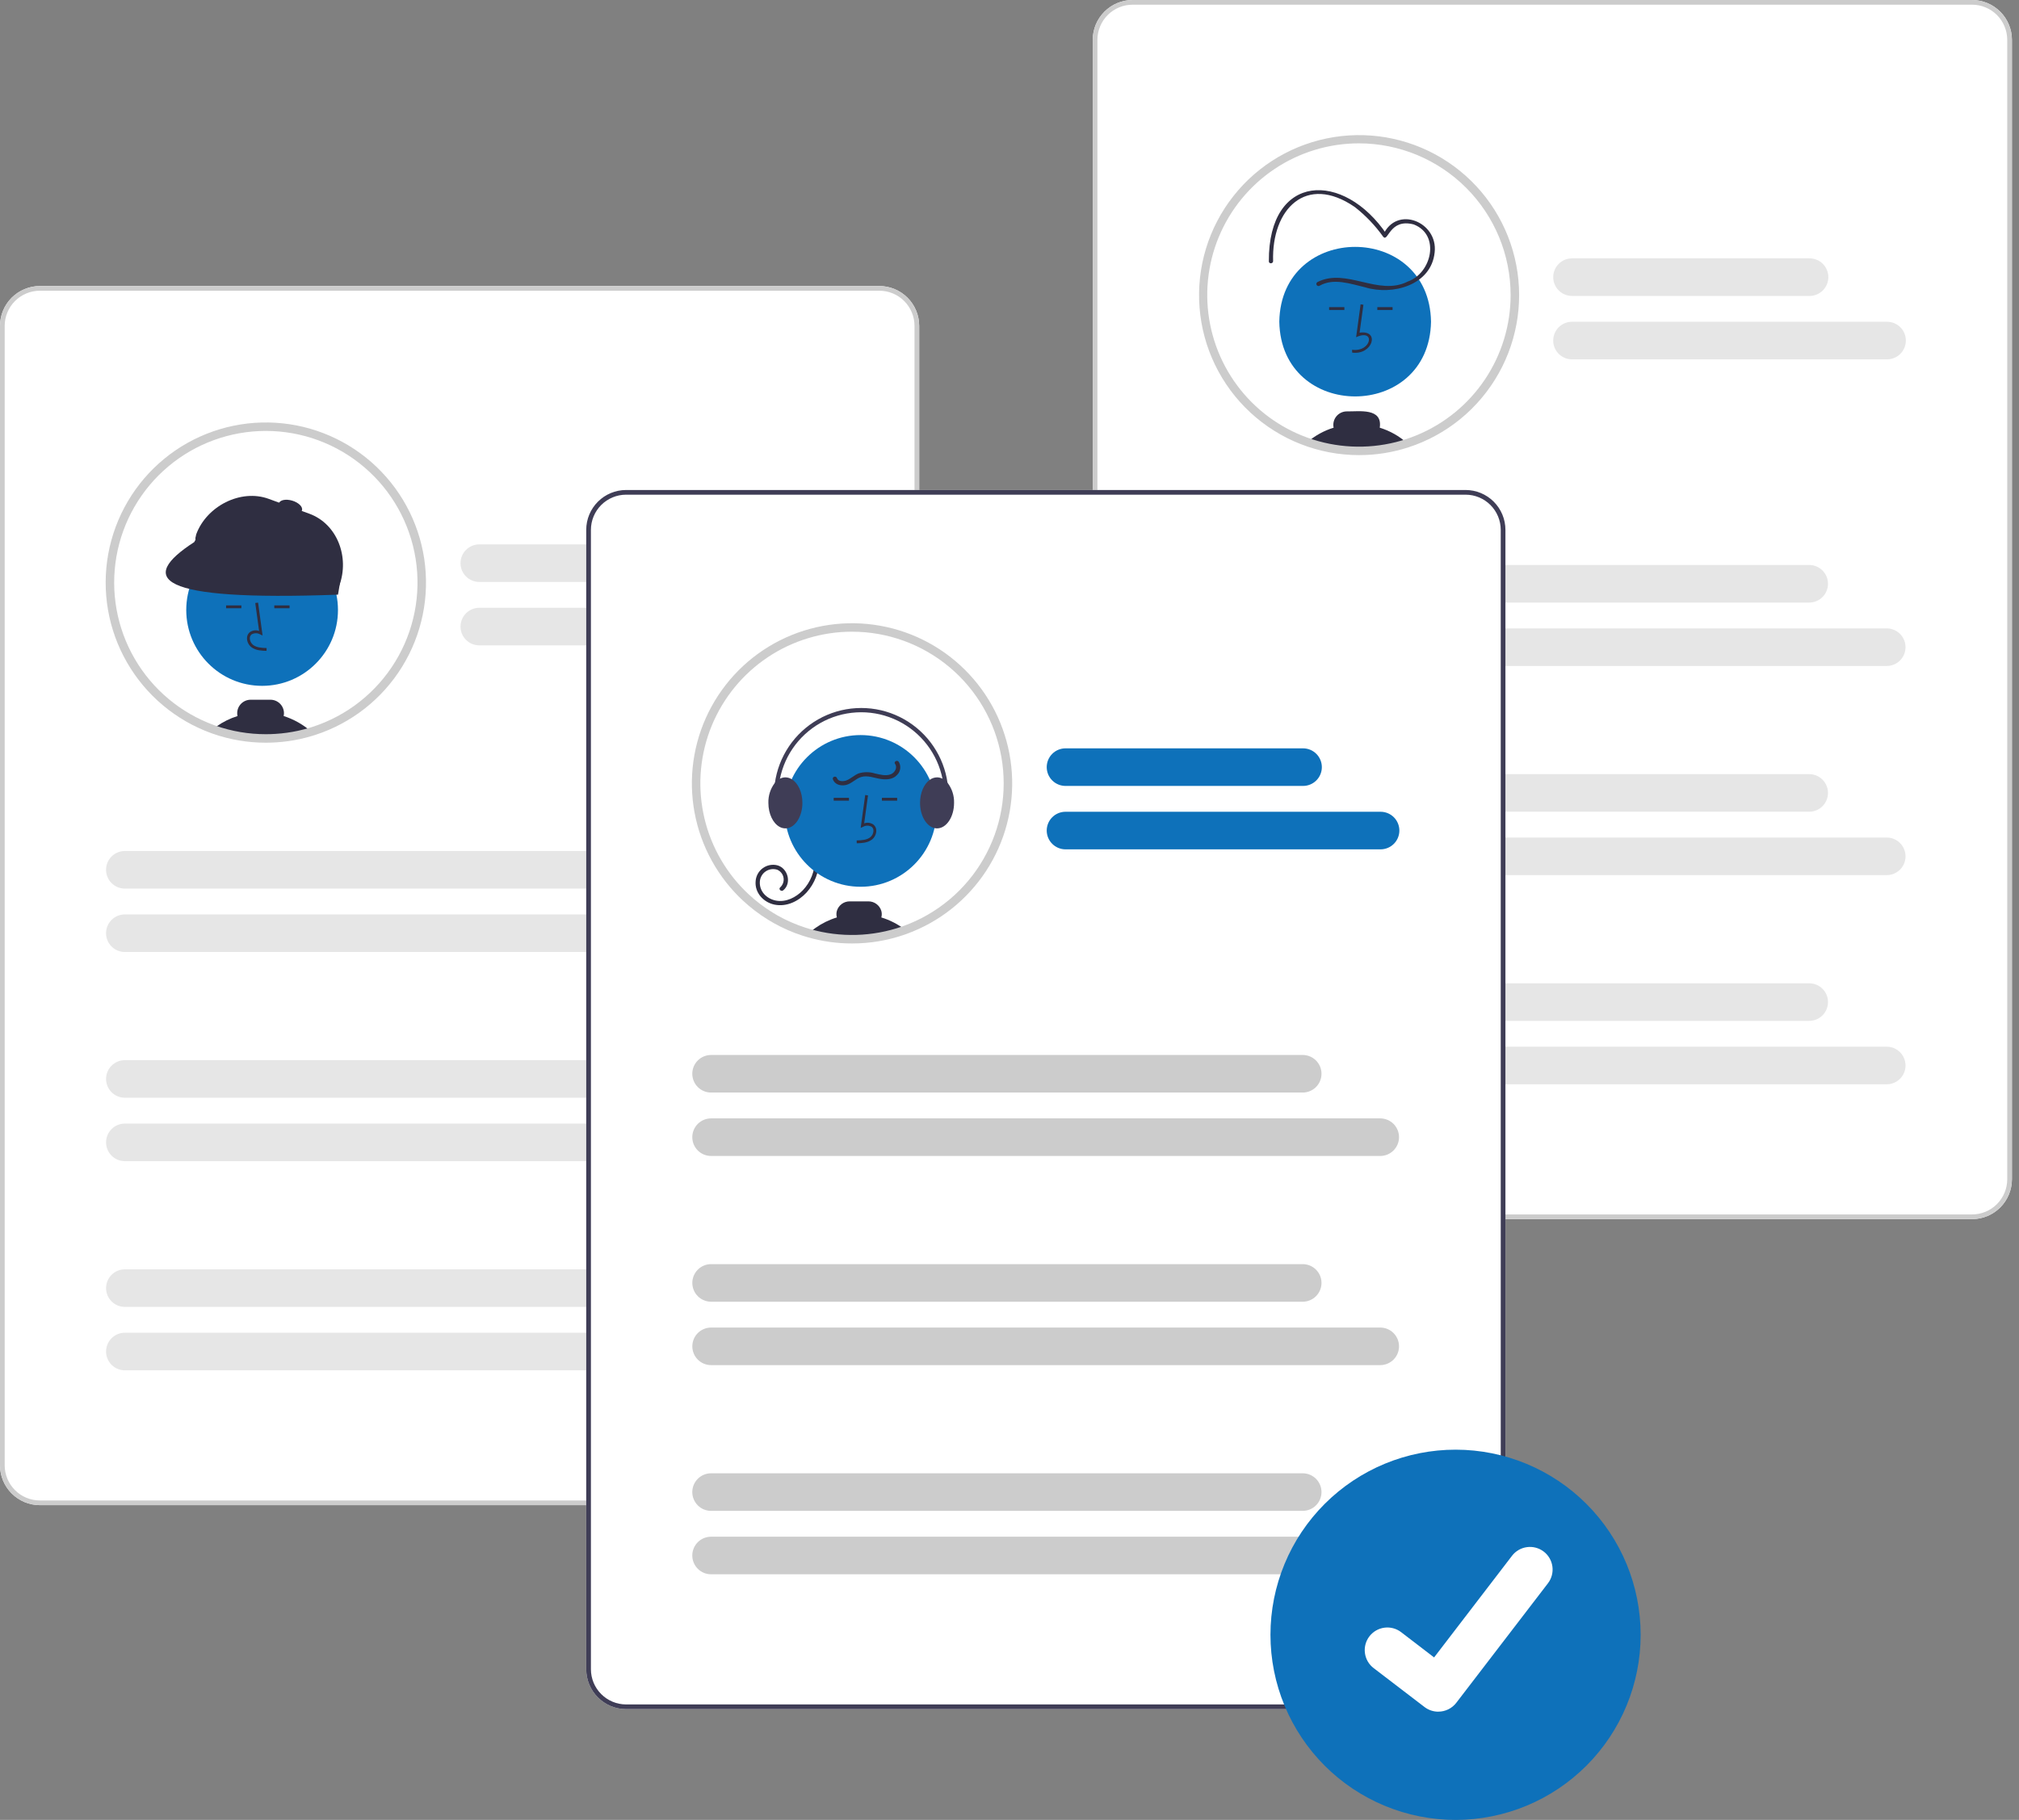 <svg width="193" height="174" viewBox="0 0 193 174" fill="none" xmlns="http://www.w3.org/2000/svg">
<rect x="0" y="0" width="193" height="174" fill="#808080" stroke="none"/>
<g clip-path="url(#clip0_20_72)">
<path d="M84.058 143.907H3.811C2.8 143.906 1.832 143.504 1.117 142.789C0.403 142.075 0.001 141.106 0 140.096V31.157C0.001 30.147 0.403 29.178 1.117 28.464C1.832 27.75 2.8 27.348 3.811 27.347H84.058C85.068 27.348 86.037 27.75 86.751 28.464C87.465 29.178 87.867 30.147 87.868 31.157V140.096C87.867 141.106 87.465 142.075 86.751 142.789C86.037 143.504 85.068 143.906 84.058 143.907Z" fill="white"/>
<path d="M40.317 55.698C40.317 58.845 39.321 61.91 37.473 64.457C35.625 67.003 33.019 68.899 30.027 69.874C29.938 69.902 29.848 69.931 29.758 69.958C29.37 70.077 28.977 70.179 28.577 70.265C27.854 70.422 27.12 70.524 26.381 70.57C26.06 70.592 25.737 70.603 25.412 70.603C23.734 70.604 22.068 70.322 20.484 69.768C20.438 69.752 20.392 69.736 20.347 69.719C17.781 68.793 15.519 67.179 13.806 65.055C12.094 62.931 10.997 60.378 10.636 57.673C10.275 54.969 10.663 52.217 11.758 49.718C12.853 47.219 14.612 45.069 16.845 43.501C19.078 41.933 21.699 41.008 24.421 40.827C27.143 40.646 29.863 41.215 32.284 42.473C34.705 43.731 36.735 45.63 38.151 47.962C39.567 50.294 40.316 52.97 40.317 55.698V55.698Z" fill="white"/>
<path d="M25.055 65.573C29.06 65.573 32.307 62.327 32.307 58.322C32.307 54.317 29.06 51.07 25.055 51.07C21.05 51.07 17.804 54.317 17.804 58.322C17.804 62.327 21.05 65.573 25.055 65.573Z" fill="#0E71BA"/>
<path d="M25.479 62.229L25.486 61.958C24.982 61.944 24.538 61.912 24.204 61.668C24.109 61.595 24.031 61.502 23.975 61.396C23.92 61.291 23.887 61.174 23.881 61.054C23.875 60.981 23.886 60.908 23.913 60.84C23.94 60.772 23.983 60.711 24.037 60.662C24.163 60.586 24.308 60.545 24.455 60.543C24.603 60.542 24.748 60.581 24.875 60.655L25.1 60.758L24.67 57.615L24.401 57.652L24.767 60.325C24.617 60.27 24.456 60.252 24.298 60.275C24.14 60.298 23.99 60.36 23.862 60.455C23.776 60.531 23.709 60.624 23.665 60.73C23.621 60.836 23.602 60.95 23.61 61.064C23.618 61.224 23.661 61.381 23.736 61.523C23.811 61.666 23.916 61.79 24.044 61.887C24.473 62.2 25.03 62.216 25.479 62.229Z" fill="#2F2E41"/>
<path d="M23.073 57.883H21.614V58.154H23.073V57.883Z" fill="#2F2E41"/>
<path d="M27.68 57.883H26.221V58.154H27.68V57.883Z" fill="#2F2E41"/>
<path d="M27.115 68.459C27.134 68.37 27.144 68.279 27.145 68.188C27.144 67.847 27.009 67.52 26.767 67.279C26.526 67.037 26.199 66.902 25.858 66.901H23.961C23.619 66.901 23.292 67.037 23.051 67.278C22.81 67.52 22.674 67.847 22.674 68.188C22.674 68.28 22.683 68.371 22.703 68.461C21.987 68.686 21.31 69.021 20.697 69.454C20.578 69.537 20.46 69.626 20.347 69.719C20.392 69.736 20.438 69.752 20.484 69.768C22.068 70.322 23.734 70.605 25.412 70.603C25.737 70.603 26.06 70.592 26.381 70.57C27.119 70.524 27.854 70.422 28.577 70.265C28.977 70.179 29.37 70.077 29.757 69.958C28.991 69.28 28.091 68.769 27.115 68.459Z" fill="#2F2E41"/>
<path d="M26.871 70.398C26.695 70.411 26.526 70.471 26.381 70.57C27.12 70.524 27.854 70.422 28.577 70.265L26.871 70.398Z" fill="#2F2E41"/>
<path d="M31.632 56.599L19.035 51.99C18.899 51.941 18.79 51.84 18.729 51.71C18.669 51.579 18.662 51.43 18.712 51.295L18.754 51.094C19.738 48.404 22.999 46.712 25.688 47.696L29.565 49.114C32.254 50.098 33.423 53.282 32.439 55.972L32.327 56.276C32.278 56.411 32.177 56.521 32.046 56.582C31.916 56.642 31.767 56.648 31.632 56.599Z" fill="#2F2E41"/>
<path d="M32.31 56.855C14.752 57.502 13.218 55.296 18.568 51.827L19.703 49.739L32.71 54.481L32.31 56.855Z" fill="#2F2E41"/>
<path d="M28.867 48.783C28.964 48.461 28.549 48.051 27.94 47.868C27.331 47.685 26.758 47.798 26.661 48.12C26.564 48.443 26.98 48.852 27.589 49.036C28.198 49.219 28.77 49.106 28.867 48.783Z" fill="#2F2E41"/>
<path d="M25.412 71.009C23.688 71.011 21.977 70.721 20.35 70.152L20.208 70.102C16.8 68.87 13.94 66.469 12.135 63.327C10.33 60.185 9.699 56.504 10.352 52.94C11.006 49.376 12.903 46.159 15.705 43.861C18.507 41.564 22.034 40.335 25.657 40.393C29.28 40.451 32.765 41.792 35.493 44.178C38.22 46.564 40.013 49.84 40.552 53.423C41.092 57.006 40.343 60.665 38.438 63.748C36.534 66.831 33.598 69.139 30.153 70.26C30.056 70.291 29.966 70.32 29.874 70.347C29.489 70.466 29.081 70.572 28.663 70.663C27.92 70.824 27.165 70.929 26.406 70.976C26.079 70.998 25.744 71.009 25.412 71.009ZM25.412 41.201C22 41.201 18.698 42.404 16.086 44.599C13.474 46.794 11.72 49.839 11.131 53.2C10.543 56.56 11.158 60.02 12.869 62.972C14.58 65.924 17.277 68.177 20.485 69.337L20.619 69.385C22.16 69.924 23.78 70.198 25.412 70.196C25.726 70.196 26.043 70.186 26.353 70.165C27.072 70.12 27.787 70.021 28.491 69.868C28.886 69.783 29.272 69.682 29.638 69.57C29.729 69.542 29.814 69.515 29.901 69.488C33.182 68.419 35.975 66.214 37.777 63.27C39.579 60.327 40.272 56.837 39.731 53.428C39.19 50.019 37.451 46.915 34.826 44.674C32.202 42.433 28.863 41.201 25.412 41.201Z" fill="#CCCCCC"/>
<path d="M84.058 143.907H3.811C2.8 143.906 1.832 143.504 1.117 142.789C0.403 142.075 0.001 141.106 0 140.096V31.157C0.001 30.147 0.403 29.178 1.117 28.464C1.832 27.75 2.8 27.348 3.811 27.347H84.058C85.068 27.348 86.037 27.75 86.751 28.464C87.465 29.178 87.867 30.147 87.868 31.157V140.096C87.867 141.106 87.465 142.075 86.751 142.789C86.037 143.504 85.068 143.906 84.058 143.907ZM3.811 27.795C2.919 27.796 2.065 28.151 1.434 28.781C0.804 29.411 0.449 30.266 0.448 31.157V140.096C0.449 140.987 0.804 141.842 1.434 142.472C2.065 143.103 2.919 143.457 3.811 143.458H84.058C84.949 143.457 85.804 143.103 86.434 142.472C87.064 141.842 87.419 140.987 87.42 140.096V31.157C87.419 30.266 87.064 29.411 86.434 28.781C85.804 28.151 84.949 27.796 84.058 27.795H3.811Z" fill="#CCCCCC"/>
<path d="M68.523 55.64H45.816C45.34 55.64 44.883 55.45 44.547 55.114C44.21 54.777 44.022 54.32 44.022 53.844C44.022 53.368 44.21 52.911 44.547 52.575C44.883 52.238 45.34 52.048 45.816 52.048H68.523C68.759 52.047 68.993 52.094 69.211 52.184C69.429 52.274 69.627 52.406 69.794 52.573C69.962 52.74 70.094 52.938 70.184 53.156C70.275 53.374 70.321 53.608 70.321 53.844C70.321 54.08 70.275 54.314 70.184 54.532C70.094 54.75 69.962 54.948 69.794 55.115C69.627 55.282 69.429 55.414 69.211 55.504C68.993 55.594 68.759 55.641 68.523 55.64Z" fill="#E6E6E6"/>
<path d="M75.933 61.703H45.816C45.34 61.703 44.883 61.513 44.547 61.176C44.21 60.839 44.022 60.383 44.022 59.907C44.022 59.431 44.21 58.974 44.547 58.637C44.883 58.3 45.34 58.111 45.816 58.11H75.933C76.409 58.111 76.865 58.3 77.202 58.637C77.538 58.974 77.727 59.431 77.727 59.907C77.727 60.383 77.538 60.839 77.202 61.176C76.865 61.513 76.409 61.703 75.933 61.703Z" fill="#E6E6E6"/>
<path d="M68.49 84.957H11.935C11.699 84.957 11.465 84.911 11.247 84.821C11.029 84.731 10.831 84.598 10.664 84.431C10.497 84.265 10.364 84.067 10.274 83.848C10.183 83.63 10.137 83.397 10.137 83.16C10.137 82.924 10.183 82.691 10.274 82.472C10.364 82.254 10.497 82.056 10.664 81.889C10.831 81.722 11.029 81.59 11.247 81.5C11.465 81.41 11.699 81.364 11.935 81.364H68.49C68.966 81.365 69.422 81.554 69.758 81.891C70.095 82.228 70.284 82.684 70.284 83.16C70.284 83.636 70.095 84.093 69.758 84.43C69.422 84.767 68.966 84.956 68.49 84.957Z" fill="#E6E6E6"/>
<path d="M75.9 91.02H11.935C11.699 91.02 11.465 90.974 11.247 90.883C11.029 90.793 10.831 90.661 10.664 90.494C10.497 90.327 10.364 90.129 10.274 89.911C10.183 89.693 10.137 89.459 10.137 89.223C10.137 88.987 10.183 88.753 10.274 88.535C10.364 88.317 10.497 88.119 10.664 87.952C10.831 87.785 11.029 87.653 11.247 87.563C11.465 87.473 11.699 87.427 11.935 87.427H75.9C76.136 87.427 76.37 87.473 76.588 87.563C76.806 87.653 77.004 87.785 77.171 87.952C77.339 88.119 77.471 88.317 77.561 88.535C77.652 88.753 77.698 88.987 77.698 89.223C77.698 89.459 77.652 89.693 77.561 89.911C77.471 90.129 77.339 90.327 77.171 90.494C77.004 90.661 76.806 90.793 76.588 90.883C76.37 90.974 76.136 91.02 75.9 91.02Z" fill="#E6E6E6"/>
<path d="M68.49 104.954H11.936C11.459 104.954 11.002 104.765 10.665 104.428C10.328 104.091 10.139 103.634 10.139 103.158C10.139 102.681 10.328 102.224 10.665 101.887C11.002 101.551 11.459 101.361 11.936 101.361H68.49C68.966 101.361 69.423 101.551 69.76 101.887C70.097 102.224 70.286 102.681 70.286 103.158C70.286 103.634 70.097 104.091 69.76 104.428C69.423 104.765 68.966 104.954 68.49 104.954Z" fill="#E6E6E6"/>
<path d="M75.9 111.017H11.936C11.459 111.017 11.002 110.828 10.665 110.491C10.328 110.154 10.139 109.697 10.139 109.221C10.139 108.744 10.328 108.287 10.665 107.95C11.002 107.614 11.459 107.424 11.936 107.424H75.9C76.376 107.424 76.833 107.614 77.17 107.95C77.507 108.287 77.696 108.744 77.696 109.221C77.696 109.697 77.507 110.154 77.17 110.491C76.833 110.828 76.376 111.017 75.9 111.017Z" fill="#E6E6E6"/>
<path d="M68.49 124.952H11.936C11.459 124.952 11.002 124.762 10.665 124.426C10.328 124.089 10.139 123.632 10.139 123.155C10.139 122.679 10.328 122.222 10.665 121.885C11.002 121.548 11.459 121.359 11.936 121.359H68.49C68.966 121.359 69.423 121.548 69.76 121.885C70.097 122.222 70.286 122.679 70.286 123.155C70.286 123.632 70.097 124.089 69.76 124.426C69.423 124.762 68.966 124.952 68.49 124.952Z" fill="#E6E6E6"/>
<path d="M75.9 131.015H11.936C11.459 131.015 11.002 130.825 10.665 130.489C10.328 130.152 10.139 129.695 10.139 129.218C10.139 128.742 10.328 128.285 10.665 127.948C11.002 127.611 11.459 127.422 11.936 127.422H75.9C76.376 127.422 76.833 127.611 77.17 127.948C77.507 128.285 77.696 128.742 77.696 129.218C77.696 129.695 77.507 130.152 77.17 130.489C76.833 130.825 76.376 131.015 75.9 131.015Z" fill="#E6E6E6"/>
<path d="M188.513 116.56L108.266 116.56C107.256 116.559 106.287 116.157 105.573 115.443C104.859 114.728 104.457 113.76 104.456 112.749L104.456 3.811C104.457 2.8 104.859 1.832 105.573 1.117C106.287 0.403 107.256 0.001 108.266 6.30685e-05L188.513 0C189.524 0.001 190.492 0.403 191.206 1.117C191.921 1.832 192.323 2.8 192.324 3.811L192.324 112.749C192.323 113.76 191.921 114.728 191.207 115.443C190.492 116.157 189.524 116.559 188.513 116.56Z" fill="white"/>
<path d="M188.513 116.56L108.266 116.56C107.256 116.559 106.287 116.157 105.573 115.443C104.859 114.728 104.457 113.76 104.456 112.749L104.456 3.811C104.457 2.8 104.859 1.832 105.573 1.117C106.287 0.403 107.256 0.001 108.266 6.30685e-05L188.513 0C189.524 0.001 190.492 0.403 191.206 1.117C191.921 1.832 192.323 2.8 192.324 3.811L192.324 112.749C192.323 113.76 191.921 114.728 191.207 115.443C190.492 116.157 189.524 116.559 188.513 116.56ZM108.266 0.448C107.375 0.449 106.52 0.804 105.89 1.434C105.259 2.065 104.905 2.919 104.904 3.811L104.904 112.749C104.905 113.641 105.26 114.495 105.89 115.126C106.52 115.756 107.375 116.111 108.266 116.112L188.513 116.112C189.405 116.111 190.259 115.756 190.89 115.126C191.52 114.495 191.875 113.641 191.876 112.749L191.876 3.811C191.875 2.919 191.52 2.065 190.89 1.434C190.259 0.804 189.405 0.449 188.513 0.448L108.266 0.448Z" fill="#CCCCCC"/>
<path d="M144.81 28.203C144.81 31.151 143.936 34.033 142.298 36.484C140.66 38.935 138.333 40.845 135.609 41.973C132.886 43.101 129.889 43.396 126.998 42.821C124.107 42.246 121.451 40.827 119.366 38.742C117.282 36.658 115.862 34.002 115.287 31.111C114.712 28.22 115.007 25.223 116.136 22.5C117.264 19.776 119.174 17.448 121.625 15.811C124.076 14.173 126.958 13.299 129.905 13.299C133.858 13.3 137.648 14.871 140.443 17.666C143.238 20.46 144.809 24.251 144.81 28.203Z" fill="white"/>
<path d="M136.794 30.753C136.631 40.285 122.452 40.284 122.291 30.753C122.454 21.221 136.633 21.223 136.794 30.753Z" fill="#0E71BA"/>
<path d="M129.255 33.712L129.247 33.441C131.115 33.69 131.517 31.376 129.633 32.241L130.063 29.099L130.332 29.136L129.966 31.808C131.949 31.513 131.216 33.983 129.255 33.712Z" fill="#2F2E41"/>
<path d="M133.119 29.366H131.66V29.637H133.119V29.366Z" fill="#2F2E41"/>
<path d="M128.512 29.366H127.053V29.637H128.512V29.366Z" fill="#2F2E41"/>
<path d="M131.893 40.892C132.178 38.972 129.93 39.352 128.74 39.333C128.548 39.333 128.359 39.377 128.186 39.46C128.013 39.543 127.861 39.663 127.741 39.812C127.62 39.962 127.534 40.136 127.49 40.322C127.445 40.509 127.443 40.703 127.483 40.891C126.562 41.175 125.709 41.646 124.978 42.273C128.062 43.348 131.413 43.385 134.52 42.379C133.763 41.698 132.866 41.191 131.893 40.892Z" fill="#2F2E41"/>
<path d="M126.133 27.324C127.477 26.547 129.107 27.143 130.495 27.469C133.129 28.278 136.822 27.264 137.142 24.127C137.476 21.209 133.484 19.583 132.208 22.487L132.58 22.439C128.442 16.289 121.245 16.523 121.292 24.977C121.277 25.238 121.684 25.237 121.699 24.976C121.546 19.995 124.843 16.589 129.504 19.791C130.545 20.606 131.463 21.566 132.229 22.644C132.714 23.188 132.82 20.845 135.143 21.459C137.699 22.449 136.865 26.11 134.58 26.914C131.757 28.356 128.699 25.559 125.928 26.973C125.883 27.001 125.851 27.045 125.839 27.096C125.826 27.148 125.834 27.202 125.861 27.247C125.888 27.293 125.931 27.326 125.982 27.34C126.032 27.355 126.087 27.349 126.133 27.324Z" fill="#2F2E41"/>
<path d="M129.905 43.514C126.056 43.511 122.35 42.057 119.526 39.442C116.701 36.827 114.966 33.244 114.667 29.407C114.367 25.57 115.525 21.76 117.909 18.739C120.294 15.717 123.729 13.706 127.531 13.105C131.333 12.505 135.221 13.359 138.421 15.499C141.621 17.638 143.896 20.905 144.794 24.648C145.692 28.39 145.146 32.334 143.265 35.692C141.384 39.05 138.306 41.576 134.646 42.765C133.115 43.263 131.515 43.516 129.905 43.514ZM129.905 13.705C127.037 13.705 124.234 14.555 121.849 16.148C119.464 17.741 117.605 20.006 116.507 22.655C115.41 25.305 115.122 28.221 115.682 31.034C116.241 33.846 117.622 36.43 119.65 38.458C121.678 40.486 124.262 41.867 127.075 42.427C129.888 42.986 132.803 42.699 135.453 41.601C138.103 40.503 140.367 38.645 141.96 36.26C143.553 33.875 144.404 31.071 144.403 28.203C144.399 24.359 142.87 20.674 140.152 17.956C137.434 15.238 133.749 13.71 129.905 13.705Z" fill="#CCCCCC"/>
<path d="M172.978 28.294L150.271 28.294C149.795 28.294 149.338 28.104 149.001 27.767C148.664 27.43 148.475 26.974 148.475 26.497C148.475 26.021 148.664 25.564 149.001 25.227C149.338 24.89 149.795 24.701 150.271 24.701L172.978 24.701C173.455 24.701 173.912 24.89 174.248 25.227C174.585 25.564 174.775 26.021 174.775 26.497C174.775 26.974 174.585 27.43 174.248 27.767C173.912 28.104 173.455 28.294 172.978 28.294Z" fill="#E6E6E6"/>
<path d="M180.389 34.356L150.271 34.356C150.035 34.357 149.801 34.31 149.583 34.22C149.365 34.13 149.167 33.998 149 33.831C148.833 33.664 148.7 33.466 148.61 33.248C148.519 33.03 148.473 32.796 148.473 32.56C148.473 32.324 148.519 32.09 148.61 31.872C148.7 31.654 148.833 31.456 149 31.289C149.167 31.122 149.365 30.99 149.583 30.9C149.801 30.81 150.035 30.763 150.271 30.764L180.389 30.764C180.865 30.764 181.322 30.953 181.659 31.29C181.996 31.627 182.185 32.084 182.185 32.56C182.185 33.036 181.996 33.493 181.659 33.83C181.322 34.167 180.865 34.356 180.389 34.356Z" fill="#E6E6E6"/>
<path d="M172.945 57.61L116.391 57.61C115.915 57.609 115.458 57.42 115.122 57.083C114.786 56.746 114.597 56.29 114.597 55.813C114.597 55.337 114.786 54.881 115.122 54.544C115.458 54.207 115.915 54.018 116.391 54.017L172.945 54.017C173.422 54.017 173.879 54.206 174.215 54.543C174.552 54.88 174.742 55.337 174.742 55.813C174.742 56.29 174.552 56.747 174.215 57.084C173.879 57.421 173.422 57.61 172.945 57.61Z" fill="#E6E6E6"/>
<path d="M180.355 63.673L116.391 63.673C116.155 63.673 115.921 63.627 115.703 63.537C115.485 63.446 115.286 63.314 115.119 63.147C114.952 62.98 114.82 62.782 114.729 62.564C114.639 62.346 114.592 62.112 114.592 61.876C114.592 61.64 114.639 61.406 114.729 61.188C114.82 60.97 114.952 60.772 115.119 60.605C115.286 60.438 115.485 60.306 115.703 60.216C115.921 60.126 116.155 60.08 116.391 60.08L180.355 60.08C180.832 60.08 181.289 60.269 181.626 60.606C181.963 60.943 182.152 61.4 182.152 61.876C182.152 62.353 181.963 62.81 181.626 63.147C181.289 63.483 180.832 63.673 180.355 63.673Z" fill="#E6E6E6"/>
<path d="M172.945 77.607L116.391 77.608C115.915 77.607 115.458 77.417 115.122 77.081C114.786 76.744 114.597 76.287 114.597 75.811C114.597 75.335 114.786 74.879 115.122 74.542C115.458 74.205 115.915 74.015 116.391 74.015L172.945 74.015C173.422 74.015 173.879 74.204 174.215 74.541C174.552 74.878 174.742 75.335 174.742 75.811C174.742 76.287 174.552 76.744 174.215 77.081C173.879 77.418 173.422 77.607 172.945 77.607Z" fill="#E6E6E6"/>
<path d="M180.355 83.67L116.391 83.67C116.155 83.671 115.921 83.624 115.703 83.534C115.485 83.444 115.286 83.312 115.119 83.145C114.952 82.978 114.82 82.78 114.729 82.562C114.639 82.344 114.592 82.11 114.592 81.874C114.592 81.638 114.639 81.404 114.729 81.186C114.82 80.968 114.952 80.77 115.119 80.603C115.286 80.436 115.485 80.304 115.703 80.213C115.921 80.123 116.155 80.077 116.391 80.077L180.355 80.077C180.832 80.077 181.289 80.267 181.626 80.603C181.963 80.94 182.152 81.397 182.152 81.874C182.152 82.35 181.963 82.807 181.626 83.144C181.289 83.481 180.832 83.67 180.355 83.67Z" fill="#E6E6E6"/>
<path d="M172.946 97.605L116.391 97.605C115.915 97.605 115.458 97.416 115.121 97.079C114.784 96.742 114.595 96.285 114.595 95.809C114.595 95.332 114.784 94.875 115.121 94.538C115.458 94.201 115.915 94.012 116.391 94.012L172.946 94.012C173.422 94.012 173.879 94.201 174.216 94.538C174.553 94.875 174.742 95.332 174.742 95.809C174.742 96.285 174.553 96.742 174.216 97.079C173.879 97.416 173.422 97.605 172.946 97.605Z" fill="#E6E6E6"/>
<path d="M180.356 103.668L116.391 103.668C115.915 103.668 115.458 103.479 115.121 103.142C114.784 102.805 114.595 102.348 114.595 101.871C114.595 101.395 114.784 100.938 115.121 100.601C115.458 100.264 115.915 100.075 116.391 100.075L180.356 100.075C180.832 100.075 181.289 100.264 181.626 100.601C181.963 100.938 182.152 101.395 182.152 101.871C182.152 102.348 181.963 102.805 181.626 103.142C181.289 103.478 180.832 103.668 180.356 103.668Z" fill="#E6E6E6"/>
<path d="M140.096 163.408H59.849C58.839 163.407 57.87 163.005 57.156 162.291C56.441 161.576 56.04 160.608 56.039 159.598V50.659C56.04 49.648 56.441 48.68 57.156 47.965C57.87 47.251 58.839 46.849 59.849 46.848H140.096C141.107 46.849 142.075 47.251 142.79 47.965C143.504 48.68 143.906 49.648 143.907 50.659V159.598C143.906 160.608 143.504 161.576 142.79 162.291C142.075 163.005 141.107 163.407 140.096 163.408Z" fill="white"/>
<path d="M66.542 74.893C66.539 76.855 66.925 78.798 67.677 80.61C68.429 82.422 69.533 84.067 70.924 85.45C71.04 85.565 71.16 85.68 71.28 85.793C72.007 86.471 72.799 87.075 73.646 87.596C73.809 87.696 73.971 87.793 74.138 87.886C74.994 88.369 75.897 88.765 76.832 89.069C76.993 89.122 77.157 89.172 77.321 89.218C80.292 90.07 83.455 89.981 86.374 88.963C86.431 88.943 86.488 88.923 86.544 88.902C89.106 87.97 91.364 86.353 93.071 84.226C94.778 82.1 95.869 79.546 96.226 76.842C96.582 74.139 96.19 71.389 95.092 68.893C93.994 66.397 92.232 64.25 89.999 62.686C87.765 61.121 85.145 60.2 82.424 60.021C79.703 59.842 76.985 60.414 74.566 61.672C72.147 62.931 70.12 64.83 68.705 67.161C67.29 69.492 66.542 72.166 66.542 74.893Z" fill="white"/>
<path d="M78.299 82.199C78.306 83.353 77.88 84.469 77.106 85.325C76.34 86.166 75.199 86.724 74.047 86.493C72.987 86.281 72.126 85.354 72.233 84.234C72.251 83.991 72.322 83.755 72.44 83.542C72.558 83.329 72.722 83.145 72.919 83.002C73.116 82.859 73.341 82.76 73.58 82.713C73.819 82.666 74.065 82.672 74.302 82.73C75.309 82.992 75.71 84.443 74.871 85.124C74.669 85.288 74.38 85.002 74.584 84.837C74.709 84.722 74.803 84.578 74.859 84.417C74.914 84.257 74.928 84.085 74.899 83.917C74.871 83.75 74.801 83.592 74.695 83.459C74.59 83.326 74.453 83.221 74.297 83.154C74.113 83.095 73.918 83.079 73.726 83.106C73.535 83.134 73.352 83.205 73.192 83.314C73.032 83.422 72.898 83.566 72.802 83.734C72.706 83.901 72.649 84.089 72.636 84.282C72.569 85.227 73.293 85.939 74.181 86.106C75.141 86.287 76.093 85.796 76.744 85.118C77.49 84.33 77.901 83.284 77.892 82.199C77.894 82.146 77.916 82.096 77.954 82.059C77.992 82.023 78.043 82.002 78.096 82.002C78.148 82.002 78.199 82.023 78.237 82.059C78.275 82.096 78.297 82.146 78.299 82.199V82.199Z" fill="#2F2E41"/>
<path d="M82.268 84.783C86.273 84.783 89.519 81.536 89.519 77.531C89.519 73.526 86.273 70.279 82.268 70.279C78.263 70.279 75.016 73.526 75.016 77.531C75.016 81.536 78.263 84.783 82.268 84.783Z" fill="#0E71BA"/>
<path d="M81.897 80.625L81.889 80.354C82.393 80.34 82.838 80.309 83.172 80.065C83.266 79.992 83.344 79.899 83.4 79.793C83.456 79.687 83.488 79.571 83.494 79.451C83.5 79.378 83.489 79.305 83.462 79.237C83.435 79.169 83.393 79.108 83.338 79.059C83.212 78.983 83.067 78.941 82.92 78.94C82.772 78.939 82.627 78.977 82.5 79.052L82.275 79.154L82.706 76.012L82.974 76.049L82.608 78.722C82.758 78.666 82.919 78.649 83.077 78.672C83.235 78.695 83.385 78.757 83.513 78.852C83.599 78.927 83.667 79.021 83.71 79.127C83.754 79.232 83.773 79.347 83.765 79.461C83.757 79.621 83.714 79.778 83.639 79.92C83.565 80.062 83.46 80.186 83.332 80.284C82.903 80.597 82.345 80.613 81.897 80.625Z" fill="#2F2E41"/>
<path d="M85.761 76.279H84.302V76.55H85.761V76.279Z" fill="#2F2E41"/>
<path d="M81.154 76.279H79.695V76.55H81.154V76.279Z" fill="#2F2E41"/>
<path d="M77.32 89.218C80.292 90.07 83.455 89.981 86.374 88.963C86.431 88.943 86.488 88.923 86.543 88.902C85.856 88.372 85.078 87.969 84.247 87.715C84.306 87.507 84.305 87.286 84.244 87.079C84.162 86.815 83.997 86.585 83.773 86.423C83.55 86.261 83.28 86.175 83.004 86.179H81.237C80.962 86.175 80.693 86.26 80.47 86.422C80.247 86.584 80.082 86.814 80.001 87.077C79.94 87.285 79.939 87.507 79.998 87.715C79.266 87.939 78.575 88.278 77.949 88.719C77.823 88.807 77.701 88.9 77.583 88.996C77.494 89.068 77.406 89.142 77.32 89.218Z" fill="#2F2E41"/>
<path d="M87.949 76.762C87.949 77.984 88.55 78.998 89.332 79.174C89.412 79.192 89.493 79.201 89.575 79.201C90.47 79.201 91.201 78.107 91.201 76.762C91.221 76.068 91 75.389 90.575 74.841C90.442 74.681 90.28 74.548 90.096 74.452C89.935 74.368 89.756 74.323 89.575 74.323C89.325 74.326 89.083 74.408 88.882 74.556C88.331 74.946 87.949 75.788 87.949 76.762Z" fill="#3F3D56"/>
<path d="M73.451 76.762C73.451 77.813 73.895 78.71 74.519 79.053C74.689 79.149 74.881 79.2 75.077 79.201C75.12 79.201 75.164 79.198 75.207 79.193C76.041 79.094 76.703 78.042 76.703 76.762C76.703 75.736 76.279 74.857 75.68 74.498C75.499 74.385 75.29 74.325 75.077 74.323C74.895 74.323 74.716 74.368 74.555 74.452C74.371 74.549 74.208 74.681 74.076 74.842C73.652 75.391 73.431 76.069 73.451 76.762Z" fill="#3F3D56"/>
<path d="M74.62 78.819C74.652 78.819 74.684 78.811 74.713 78.797C74.741 78.782 74.766 78.761 74.785 78.734C74.804 78.708 74.816 78.678 74.821 78.646C74.826 78.614 74.823 78.582 74.812 78.551C74.424 77.396 74.307 76.167 74.471 74.959C74.635 73.751 75.075 72.598 75.757 71.588C76.439 70.578 77.345 69.739 78.404 69.136C79.463 68.533 80.647 68.183 81.864 68.112C83.08 68.041 84.297 68.251 85.419 68.727C86.541 69.203 87.538 69.931 88.333 70.854C89.128 71.778 89.699 72.873 90.002 74.053C90.306 75.233 90.332 76.468 90.081 77.66C90.07 77.713 90.08 77.768 90.11 77.813C90.139 77.858 90.185 77.889 90.238 77.9C90.291 77.912 90.346 77.901 90.391 77.872C90.436 77.843 90.468 77.797 90.479 77.744C90.743 76.49 90.715 75.192 90.397 73.951C90.078 72.71 89.477 71.559 88.642 70.588C87.806 69.617 86.757 68.852 85.578 68.351C84.398 67.851 83.119 67.63 81.84 67.705C80.561 67.779 79.316 68.148 78.202 68.782C77.089 69.416 76.136 70.298 75.419 71.36C74.702 72.422 74.24 73.635 74.068 74.904C73.896 76.174 74.019 77.466 74.427 78.681C74.441 78.721 74.467 78.756 74.501 78.781C74.536 78.806 74.577 78.819 74.62 78.819Z" fill="#3F3D56"/>
<path d="M85.911 72.833C86.031 73.029 86.081 73.261 86.053 73.489C86.024 73.718 85.919 73.93 85.754 74.091C85.36 74.531 84.732 74.558 84.187 74.477C83.576 74.385 82.927 74.099 82.308 74.292C81.78 74.456 81.403 74.935 80.855 75.055C80.369 75.162 79.787 75.021 79.617 74.502C79.535 74.253 79.927 74.147 80.009 74.394C80.119 74.73 80.595 74.723 80.868 74.63C81.305 74.481 81.642 74.119 82.072 73.946C82.584 73.787 83.132 73.789 83.644 73.951C84.13 74.06 84.69 74.222 85.174 74.018C85.532 73.866 85.818 73.39 85.56 73.038C85.405 72.827 85.758 72.624 85.911 72.833V72.833Z" fill="#2F2E41"/>
<path d="M81.446 90.204C80.012 90.206 78.585 90.005 77.207 89.609C77.046 89.563 76.876 89.511 76.705 89.455C75.745 89.143 74.818 88.736 73.938 88.24C73.773 88.148 73.608 88.05 73.432 87.942C72.563 87.407 71.749 86.787 71.002 86.09C70.879 85.975 70.757 85.857 70.638 85.739C68.291 83.399 66.767 80.361 66.294 77.081C65.822 73.801 66.426 70.456 68.017 67.549C69.608 64.641 72.099 62.329 75.116 60.958C78.134 59.588 81.514 59.233 84.751 59.949C87.987 60.663 90.903 62.409 93.062 64.924C95.221 67.438 96.506 70.585 96.724 73.891C96.942 77.198 96.081 80.487 94.27 83.262C92.459 86.038 89.797 88.151 86.682 89.284C86.626 89.305 86.569 89.325 86.511 89.346C84.883 89.916 83.171 90.206 81.446 90.204ZM81.446 60.395C78.577 60.396 75.772 61.247 73.387 62.842C71.001 64.438 69.143 66.705 68.047 69.356C66.951 72.008 66.667 74.926 67.23 77.739C67.793 80.553 69.178 83.136 71.21 85.162C71.323 85.273 71.439 85.386 71.557 85.496C72.264 86.156 73.035 86.743 73.859 87.25C74.025 87.352 74.181 87.444 74.336 87.532C75.169 88.001 76.047 88.386 76.957 88.682C77.118 88.735 77.276 88.784 77.43 88.827C80.322 89.656 83.399 89.57 86.24 88.58L86.404 88.52C89.607 87.355 92.297 85.097 94.001 82.145C95.706 79.193 96.316 75.735 95.724 72.378C95.132 69.021 93.376 65.98 90.766 63.789C88.154 61.597 84.855 60.396 81.446 60.396L81.446 60.395Z" fill="#CCCCCC"/>
<path d="M140.096 163.408H59.849C58.839 163.407 57.87 163.005 57.156 162.291C56.441 161.576 56.04 160.608 56.039 159.598V50.659C56.04 49.648 56.441 48.68 57.156 47.965C57.87 47.251 58.839 46.849 59.849 46.848H140.096C141.107 46.849 142.075 47.251 142.79 47.965C143.504 48.68 143.906 49.648 143.907 50.659V159.598C143.906 160.608 143.504 161.576 142.79 162.291C142.075 163.005 141.107 163.407 140.096 163.408ZM59.849 47.296C58.958 47.297 58.103 47.652 57.473 48.282C56.843 48.913 56.488 49.767 56.487 50.659V159.597C56.488 160.489 56.843 161.344 57.473 161.974C58.103 162.604 58.958 162.959 59.849 162.96H140.096C140.988 162.959 141.842 162.604 142.473 161.974C143.103 161.344 143.458 160.489 143.459 159.597V50.659C143.458 49.767 143.103 48.913 142.473 48.282C141.842 47.652 140.988 47.297 140.096 47.296H59.849Z" fill="#3F3D56"/>
<path d="M124.561 75.142H101.854C101.378 75.142 100.921 74.953 100.584 74.616C100.247 74.279 100.058 73.822 100.058 73.346C100.058 72.869 100.247 72.412 100.584 72.075C100.921 71.738 101.378 71.549 101.854 71.549H124.561C125.038 71.549 125.495 71.738 125.831 72.075C126.168 72.412 126.358 72.869 126.358 73.346C126.358 73.822 126.168 74.279 125.831 74.616C125.495 74.953 125.038 75.142 124.561 75.142Z" fill="#0E71BA"/>
<path d="M131.971 81.205H101.854C101.378 81.205 100.921 81.015 100.584 80.678C100.247 80.342 100.058 79.885 100.058 79.408C100.058 78.932 100.247 78.475 100.584 78.138C100.921 77.801 101.378 77.612 101.854 77.612H131.971C132.448 77.612 132.905 77.801 133.242 78.138C133.578 78.475 133.768 78.932 133.768 79.408C133.768 79.885 133.578 80.342 133.242 80.678C132.905 81.015 132.448 81.205 131.971 81.205Z" fill="#0E71BA"/>
<path d="M124.528 104.458H67.974C67.497 104.458 67.04 104.269 66.703 103.932C66.367 103.595 66.177 103.138 66.177 102.662C66.177 102.185 66.367 101.728 66.703 101.391C67.04 101.054 67.497 100.865 67.974 100.865H124.528C125.004 100.865 125.461 101.054 125.798 101.391C126.135 101.728 126.324 102.185 126.324 102.662C126.324 103.138 126.135 103.595 125.798 103.932C125.461 104.269 125.004 104.458 124.528 104.458Z" fill="#CCCCCC"/>
<path d="M131.938 110.521H67.974C67.497 110.521 67.04 110.332 66.703 109.995C66.367 109.658 66.177 109.201 66.177 108.725C66.177 108.248 66.367 107.791 66.703 107.454C67.04 107.117 67.497 106.928 67.974 106.928H131.938C132.415 106.928 132.871 107.117 133.208 107.454C133.545 107.791 133.735 108.248 133.735 108.725C133.735 109.201 133.545 109.658 133.208 109.995C132.871 110.332 132.415 110.521 131.938 110.521Z" fill="#CCCCCC"/>
<path d="M124.528 124.456H67.974C67.498 124.455 67.041 124.265 66.705 123.929C66.369 123.592 66.18 123.135 66.18 122.659C66.18 122.183 66.369 121.727 66.705 121.39C67.041 121.053 67.498 120.863 67.974 120.863H124.528C125.005 120.863 125.462 121.052 125.798 121.389C126.135 121.726 126.325 122.183 126.325 122.659C126.325 123.136 126.135 123.593 125.798 123.929C125.462 124.266 125.005 124.456 124.528 124.456Z" fill="#CCCCCC"/>
<path d="M131.938 130.518H67.974C67.498 130.518 67.041 130.328 66.705 129.991C66.369 129.655 66.18 129.198 66.18 128.722C66.18 128.246 66.369 127.789 66.705 127.452C67.041 127.116 67.498 126.926 67.974 126.926H131.938C132.415 126.926 132.872 127.115 133.209 127.452C133.545 127.789 133.735 128.245 133.735 128.722C133.735 129.198 133.545 129.655 133.209 129.992C132.872 130.329 132.415 130.518 131.938 130.518Z" fill="#CCCCCC"/>
<path d="M124.528 144.453H67.974C67.497 144.453 67.04 144.264 66.703 143.927C66.367 143.59 66.177 143.133 66.177 142.657C66.177 142.18 66.367 141.723 66.703 141.387C67.04 141.05 67.497 140.86 67.974 140.86H124.528C125.004 140.86 125.461 141.05 125.798 141.387C126.135 141.723 126.324 142.18 126.324 142.657C126.324 143.133 126.135 143.59 125.798 143.927C125.461 144.264 125.004 144.453 124.528 144.453Z" fill="#CCCCCC"/>
<path d="M131.938 150.516H67.974C67.497 150.516 67.04 150.327 66.703 149.99C66.367 149.653 66.177 149.196 66.177 148.719C66.177 148.243 66.367 147.786 66.703 147.449C67.04 147.112 67.497 146.923 67.974 146.923H131.938C132.415 146.923 132.871 147.112 133.208 147.449C133.545 147.786 133.735 148.243 133.735 148.719C133.735 149.196 133.545 149.653 133.208 149.99C132.871 150.327 132.415 150.516 131.938 150.516Z" fill="#CCCCCC"/>
<path d="M139.165 138.602C136.839 138.599 134.535 139.055 132.385 139.943C130.236 140.832 128.282 142.135 126.637 143.779C124.991 145.422 123.686 147.374 122.795 149.523C121.904 151.672 121.446 153.975 121.446 156.301C121.446 158.627 121.904 160.93 122.795 163.078C123.686 165.227 124.991 167.179 126.637 168.823C128.282 170.467 130.236 171.77 132.385 172.658C134.535 173.547 136.839 174.002 139.165 174H139.165C143.853 173.992 148.347 172.123 151.66 168.805C154.972 165.487 156.832 160.99 156.832 156.301C156.832 151.612 154.972 147.115 151.66 143.797C148.347 140.478 143.853 138.61 139.165 138.602Z" fill="#0E71BA"/>
<path d="M137.486 163.652C137.02 163.652 136.566 163.502 136.193 163.222L136.17 163.205L131.303 159.481C130.848 159.132 130.551 158.617 130.476 158.048C130.401 157.48 130.555 156.905 130.904 156.45C131.253 155.995 131.768 155.697 132.336 155.622C132.905 155.546 133.48 155.7 133.935 156.048L137.088 158.466L144.537 148.747C144.71 148.521 144.926 148.332 145.171 148.19C145.417 148.048 145.689 147.956 145.97 147.919C146.252 147.882 146.538 147.9 146.812 147.974C147.086 148.047 147.343 148.174 147.569 148.346L147.569 148.346L147.569 148.347L147.523 148.411L147.571 148.347C148.025 148.696 148.323 149.212 148.398 149.78C148.473 150.348 148.319 150.923 147.97 151.379L139.208 162.805C139.005 163.069 138.745 163.282 138.446 163.428C138.148 163.574 137.82 163.65 137.488 163.649L137.486 163.652Z" fill="white"/>
</g>
<defs>
<clipPath id="clip0_20_72">
<rect width="192.324" height="174" fill="white"/>
</clipPath>
</defs>
</svg>

